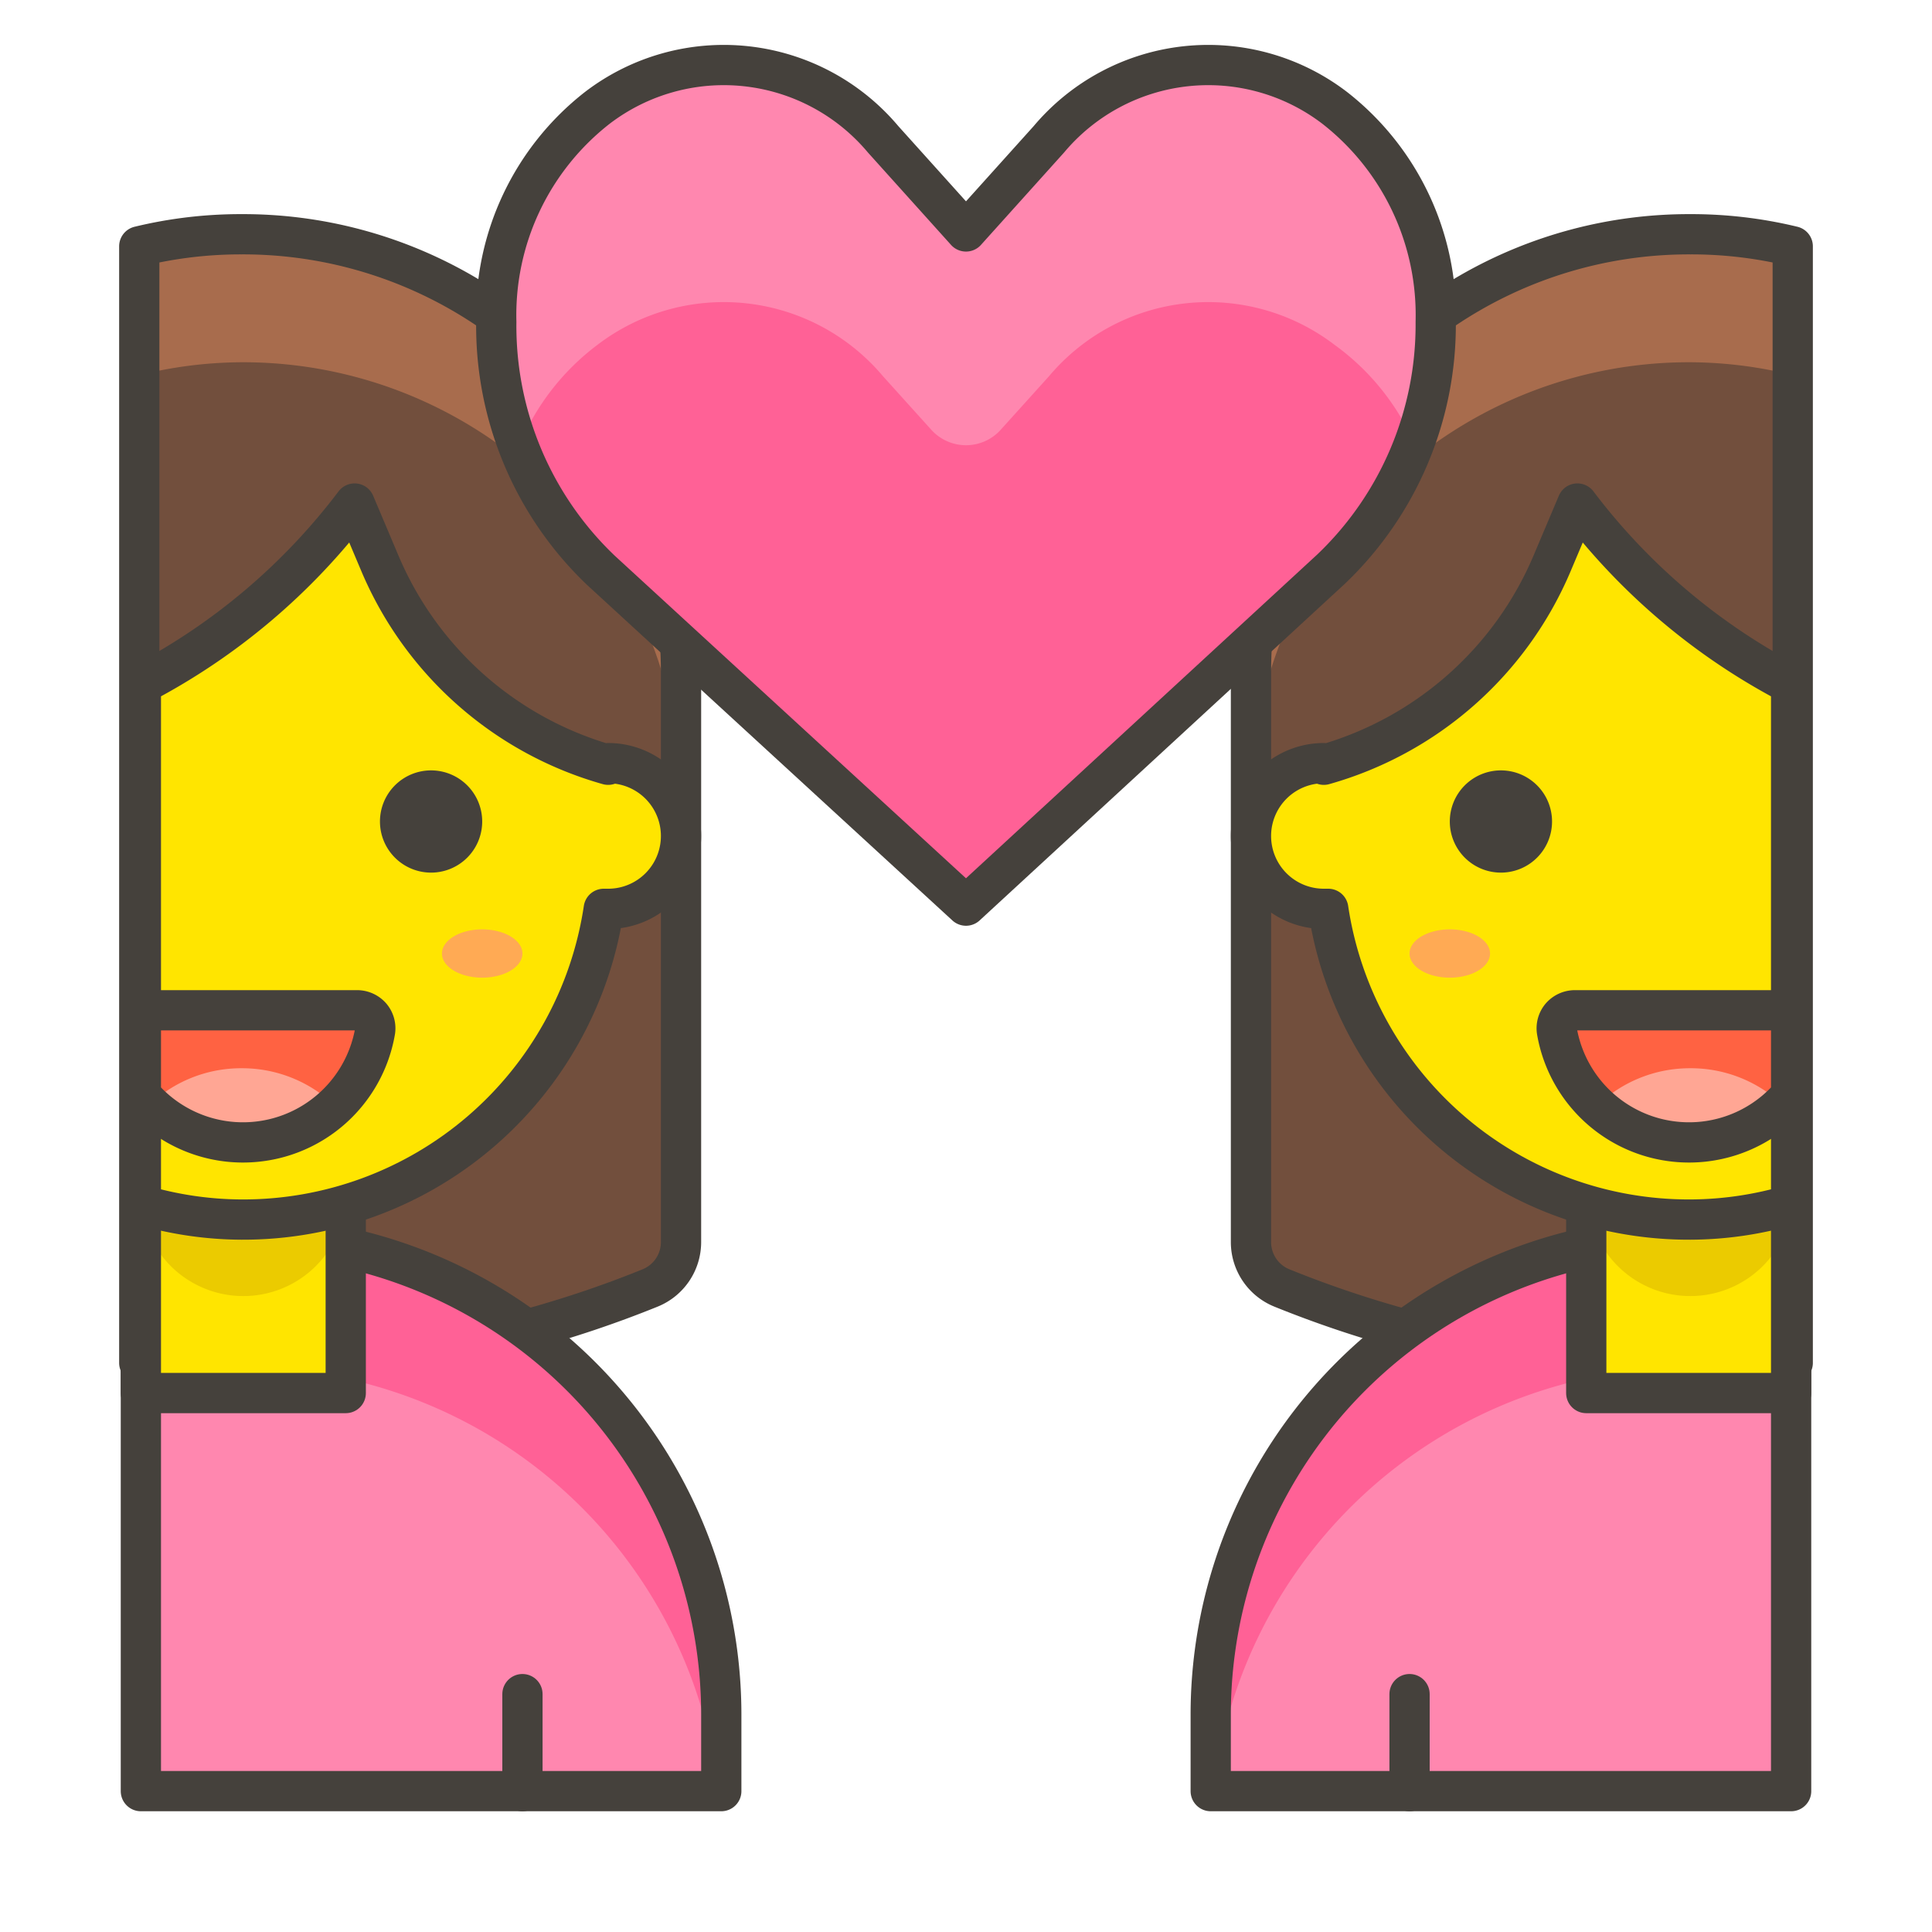 <svg viewBox="0 0 48 48" xmlns="http://www.w3.org/2000/svg"><path d="M6,5.82H6a10.7,10.7,0,0,0-2.54.3V33.86A27.06,27.06,0,0,0,16.15,32a1.23,1.23,0,0,0,.77-1.14V16.69A10.88,10.88,0,0,0,6,5.82Z" fill="#724f3d"></path><path d="M6,5.82H6a10.7,10.7,0,0,0-2.54.3v3.2A10.7,10.7,0,0,1,6,9H6A10.88,10.88,0,0,1,16.92,19.89v-3.2A10.88,10.88,0,0,0,6,5.82Z" fill="#a86c4d"></path><path d="M6,5.82H6a10.7,10.7,0,0,0-2.54.3V33.86A27.06,27.06,0,0,0,16.15,32a1.23,1.23,0,0,0,.77-1.14V16.69A10.88,10.88,0,0,0,6,5.82Z" fill="none" stroke="#45413c" stroke-linecap="round" stroke-linejoin="round"></path><path d="M6,30.72A11.84,11.84,0,0,0,3.5,31V44.5H17.92V42.6A11.88,11.88,0,0,0,6,30.72Z" fill="#ff87af"></path><path d="M6,30.72A11.84,11.84,0,0,0,3.5,31v3.26A11.86,11.86,0,0,1,17.85,44.5h.07V42.6A11.88,11.88,0,0,0,6,30.72Z" fill="#ff6196"></path><path d="M6,30.72A11.84,11.84,0,0,0,3.5,31V44.5H17.92V42.6A11.88,11.88,0,0,0,6,30.72Z" fill="none" stroke="#45413c" stroke-linecap="round" stroke-linejoin="round"></path><path d="M3.500 26.670 L8.590 26.670 L8.590 34.610 L3.500 34.610 Z" fill="#ffe500"></path><path d="M6,26.67A2.54,2.54,0,0,0,3.5,29.21v.6a2.55,2.55,0,0,0,5.09,0v-.59A2.55,2.55,0,0,0,6,26.67Z" fill="#ebcb00"></path><path d="M3.500 26.670 L8.590 26.670 L8.590 34.610 L3.500 34.610 Z" fill="none" stroke="#45413c" stroke-linecap="round" stroke-linejoin="round"></path><path d="M15.11,19a8.73,8.73,0,0,1-5.67-5l-.63-1.49A15.84,15.84,0,0,1,3.5,17V29.93A8.92,8.92,0,0,0,6,30.3a9.06,9.06,0,0,0,9-7.72h.11a1.81,1.81,0,1,0,0-3.62Z" fill="#ffe500" stroke="#45413c" stroke-linecap="round" stroke-linejoin="round"></path><path d="M11.48,20.41a.77.77,0,1,1-.77-.77A.77.77,0,0,1,11.48,20.41Z" fill="#45413c" stroke="#45413c" stroke-linecap="round" stroke-linejoin="round"></path><path d="M12.98 44.5L12.98 42.09" fill="none" stroke="#45413c" stroke-linecap="round" stroke-linejoin="round"></path><path d="M10.980 23.690 A1 0.6 0 1 0 12.980 23.690 A1 0.6 0 1 0 10.980 23.690 Z" fill="#ffaa54"></path><path d="M9.22,25.26a.46.46,0,0,0-.34-.16H3.5v2.11a3.33,3.33,0,0,0,5.82-1.6A.45.45,0,0,0,9.22,25.26Z" fill="#ff6242"></path><path d="M6,26.54a3.31,3.31,0,0,0-2.3.92,3.35,3.35,0,0,0,4.61,0A3.32,3.32,0,0,0,6,26.54Z" fill="#ffa694"></path><path d="M9.22,25.26a.46.46,0,0,0-.34-.16H3.5v2.11a3.33,3.33,0,0,0,5.82-1.6A.45.45,0,0,0,9.22,25.26Z" fill="none" stroke="#45413c" stroke-linecap="round" stroke-linejoin="round"></path><path d="M42,5.82h0a10.7,10.7,0,0,1,2.54.3V33.86A27.06,27.06,0,0,1,31.85,32a1.23,1.23,0,0,1-.77-1.14V16.69A10.88,10.88,0,0,1,42,5.82Z" fill="#724f3d"></path><path d="M42,5.82h0a10.7,10.7,0,0,1,2.54.3v3.2A10.7,10.7,0,0,0,42,9h0A10.88,10.88,0,0,0,31.08,19.89v-3.2A10.88,10.88,0,0,1,42,5.82Z" fill="#a86c4d"></path><path d="M42,5.82h0a10.7,10.7,0,0,1,2.54.3V33.86A27.06,27.06,0,0,1,31.85,32a1.23,1.23,0,0,1-.77-1.14V16.69A10.88,10.88,0,0,1,42,5.82Z" fill="none" stroke="#45413c" stroke-linecap="round" stroke-linejoin="round"></path><path d="M42,30.72A11.84,11.84,0,0,1,44.5,31V44.5H30.08V42.6A11.88,11.88,0,0,1,42,30.72Z" fill="#ff87af"></path><path d="M42,30.72A11.84,11.84,0,0,1,44.5,31v3.26A11.86,11.86,0,0,0,30.15,44.5h-.07V42.6A11.88,11.88,0,0,1,42,30.72Z" fill="#ff6196"></path><path d="M42,30.72A11.84,11.84,0,0,1,44.5,31V44.5H30.08V42.6A11.88,11.88,0,0,1,42,30.72Z" fill="none" stroke="#45413c" stroke-linecap="round" stroke-linejoin="round"></path><path d="M39.410 26.670 L44.500 26.670 L44.500 34.610 L39.410 34.610 Z" fill="#ffe500" transform="translate(83.91 61.28) rotate(180)"></path><path d="M42,26.67a2.54,2.54,0,0,1,2.54,2.54v.6a2.55,2.55,0,0,1-5.09,0v-.59A2.55,2.55,0,0,1,42,26.67Z" fill="#ebcb00"></path><path d="M39.410 26.670 L44.500 26.670 L44.500 34.610 L39.410 34.610 Z" fill="none" stroke="#45413c" stroke-linecap="round" stroke-linejoin="round" transform="translate(83.91 61.28) rotate(180)"></path><path d="M32.89,19a8.73,8.73,0,0,0,5.67-5l.63-1.49A15.84,15.84,0,0,0,44.5,17V29.93A8.92,8.92,0,0,1,42,30.3a9.06,9.06,0,0,1-9-7.72h-.11a1.81,1.81,0,0,1,0-3.62Z" fill="#ffe500" stroke="#45413c" stroke-linecap="round" stroke-linejoin="round"></path><path d="M36.52,20.41a.77.77,0,1,0,.77-.77A.77.77,0,0,0,36.52,20.41Z" fill="#45413c" stroke="#45413c" stroke-linecap="round" stroke-linejoin="round"></path><path d="M35.02 44.5L35.02 42.09" fill="none" stroke="#45413c" stroke-linecap="round" stroke-linejoin="round"></path><path d="M35.020 23.690 A1 0.6 0 1 0 37.020 23.690 A1 0.6 0 1 0 35.020 23.690 Z" fill="#ffaa54"></path><path d="M38.78,25.26a.46.46,0,0,1,.34-.16H44.5v2.11a3.33,3.33,0,0,1-5.82-1.6A.45.45,0,0,1,38.78,25.26Z" fill="#ff6242"></path><path d="M42,26.54a3.31,3.31,0,0,1,2.3.92,3.35,3.35,0,0,1-4.61,0A3.32,3.32,0,0,1,42,26.54Z" fill="#ffa694"></path><path d="M38.78,25.26a.46.46,0,0,1,.34-.16H44.5v2.11a3.33,3.33,0,0,1-5.82-1.6A.45.45,0,0,1,38.78,25.26Z" fill="none" stroke="#45413c" stroke-linecap="round" stroke-linejoin="round"></path><path d="M33.16,2.68a5.17,5.17,0,0,0-7.1.78L24,5.75,21.94,3.46a5.17,5.17,0,0,0-7.1-.78A6.53,6.53,0,0,0,12.33,8a8.39,8.39,0,0,0,2.6,6.17L24,22.5l9.07-8.36A8.39,8.39,0,0,0,35.67,8,6.53,6.53,0,0,0,33.16,2.68Z" fill="#ff6196"></path><path d="M14.84,8.57a5.17,5.17,0,0,1,7.1.78l1.2,1.33a1.16,1.16,0,0,0,1.72,0l1.2-1.33a5.17,5.17,0,0,1,7.1-.78,6,6,0,0,1,2,2.5A8.92,8.92,0,0,0,35.67,8a6.53,6.53,0,0,0-2.51-5.29,5.17,5.17,0,0,0-7.1.78L24,5.75,21.94,3.46a5.17,5.17,0,0,0-7.1-.78A6.53,6.53,0,0,0,12.33,8a8.92,8.92,0,0,0,.56,3.1A6,6,0,0,1,14.84,8.57Z" fill="#ff87af"></path><path d="M33.16,2.68a5.17,5.17,0,0,0-7.1.78L24,5.75,21.94,3.46a5.17,5.17,0,0,0-7.1-.78A6.53,6.53,0,0,0,12.33,8a8.39,8.39,0,0,0,2.6,6.17L24,22.5l9.07-8.36A8.39,8.39,0,0,0,35.67,8,6.53,6.53,0,0,0,33.16,2.68Z" fill="none" stroke="#45413c" stroke-linecap="round" stroke-linejoin="round"></path></svg>